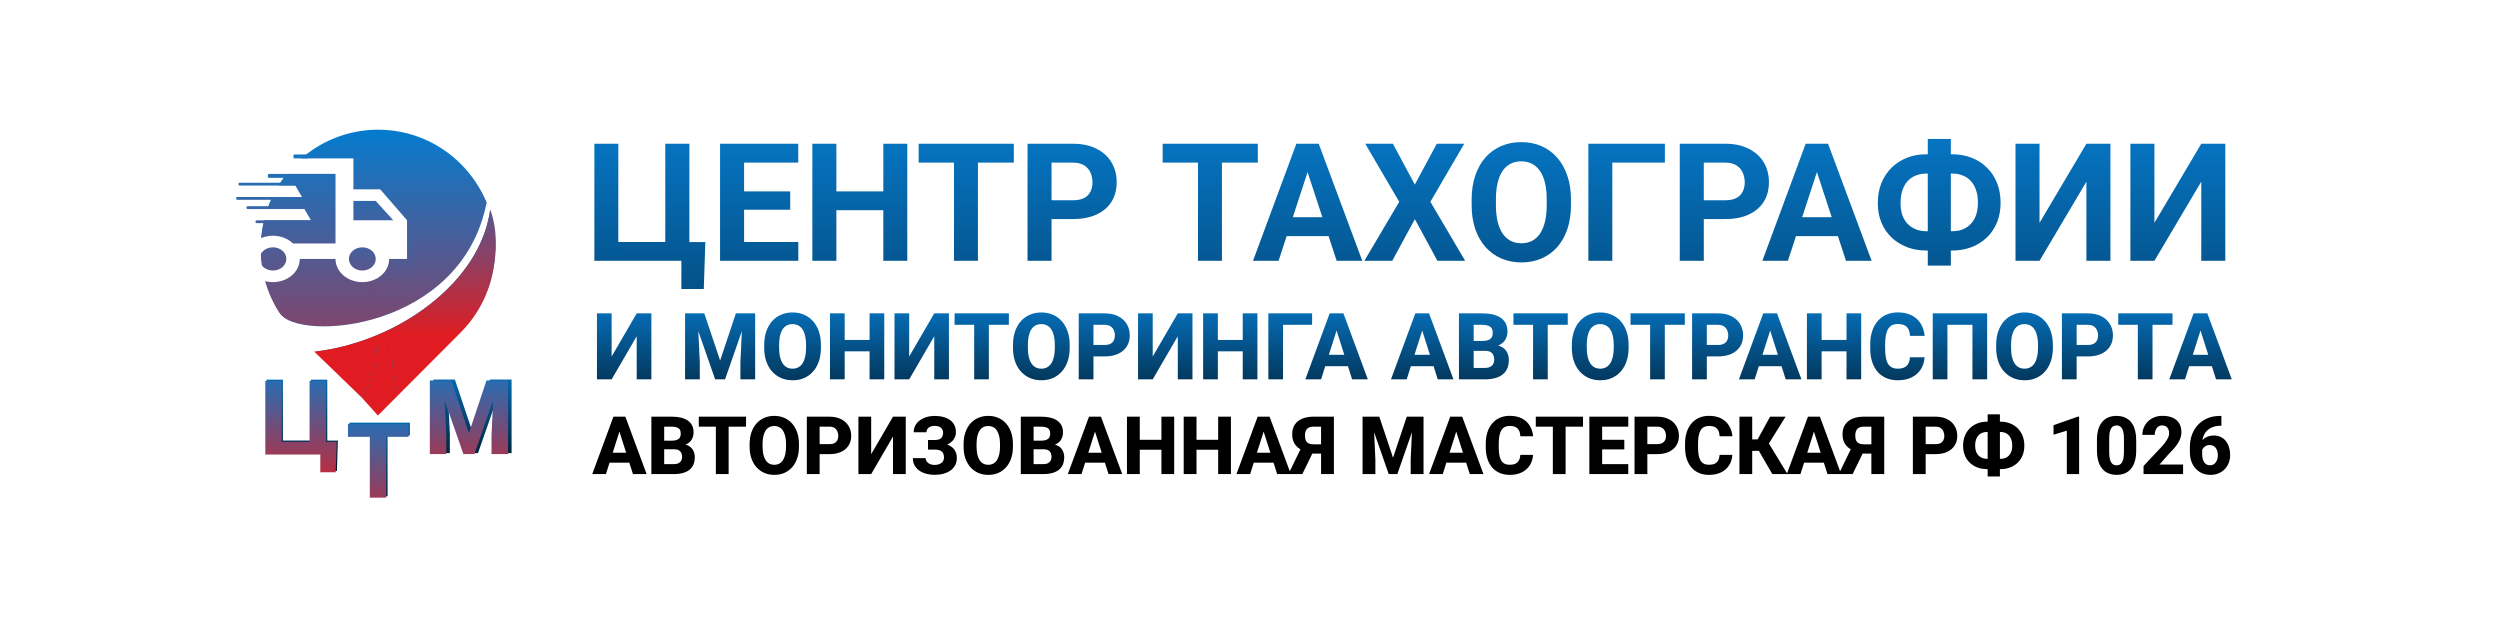 <svg width="542" height="136" viewBox="0 0 542 136" fill="none" xmlns="http://www.w3.org/2000/svg">
<rect x="0" y="0" width="542" height="136" fill="#333333" stroke="none"/>
<g clip-path="url(#clip0_456_339)">
<path d="M542 0H0V136H542V0Z" fill="white"/>
<path d="M152.913 52.48L152.583 62.661H147.721V56.542H145.654V52.48H152.913ZM128.859 56.542V31.162H134.052V52.463H144.23V31.162H149.457V56.542H128.859ZM173.077 52.463V56.542H159.617V52.463H173.077ZM161.319 31.162V56.542H156.109V31.162H161.319ZM171.323 41.498V45.473H159.617V41.498H171.323ZM173.06 31.162V35.258H159.617V31.162H173.06ZM192.98 41.498V45.577H179.781V41.498H192.98ZM181.327 31.162V56.542H176.116V31.162H181.327ZM196.697 31.162V56.542H191.504V31.162H196.697ZM212.015 31.162V56.542H206.822V31.162H212.015ZM219.796 31.162V35.258H199.163V31.162H219.796ZM232.613 47.495H226.17V43.416H232.613C233.609 43.416 234.419 43.254 235.045 42.928C235.67 42.591 236.127 42.126 236.417 41.533C236.706 40.941 236.851 40.272 236.851 39.529C236.851 38.773 236.706 38.07 236.417 37.419C236.127 36.769 235.67 36.246 235.045 35.851C234.419 35.456 233.609 35.258 232.613 35.258H227.976V56.542H222.766V31.162H232.613C234.593 31.162 236.289 31.522 237.702 32.242C239.126 32.951 240.214 33.933 240.967 35.188C241.719 36.443 242.096 37.878 242.096 39.494C242.096 41.133 241.719 42.55 240.967 43.747C240.214 44.944 239.126 45.868 237.702 46.519C236.289 47.17 234.593 47.495 232.613 47.495ZM264.917 31.162V56.542H259.724V31.162H264.917ZM272.697 31.162V35.258H252.065V31.162H272.697ZM284.073 35.502L277.196 56.542H271.655L281.051 31.162H284.577L284.073 35.502ZM289.787 56.542L282.892 35.502L282.337 31.162H285.897L295.345 56.542H289.787ZM289.475 47.094V51.19H276.119V47.094H289.475ZM301.979 31.162L306.738 40.017L311.496 31.162H317.454L310.107 43.747L317.645 56.542H311.636L306.738 47.512L301.84 56.542H295.796L303.351 43.747L295.987 31.162H301.979ZM340.586 43.259V44.462C340.586 46.391 340.325 48.123 339.807 49.657C339.285 51.19 338.549 52.498 337.6 53.579C336.651 54.648 335.516 55.467 334.196 56.036C332.887 56.606 331.435 56.891 329.837 56.891C328.25 56.891 326.797 56.606 325.477 56.036C324.169 55.467 323.034 54.648 322.074 53.579C321.113 52.498 320.366 51.19 319.833 49.657C319.312 48.123 319.052 46.391 319.052 44.462V43.259C319.052 41.319 319.312 39.587 319.833 38.064C320.354 36.531 321.089 35.223 322.039 34.142C323 33.062 324.135 32.236 325.443 31.667C326.763 31.098 328.216 30.813 329.802 30.813C331.4 30.813 332.853 31.098 334.161 31.667C335.481 32.236 336.616 33.062 337.565 34.142C338.526 35.223 339.269 36.531 339.787 38.064C340.322 39.587 340.586 41.319 340.586 43.259ZM335.325 44.462V43.224C335.325 41.876 335.203 40.691 334.96 39.668C334.717 38.645 334.358 37.786 333.883 37.088C333.408 36.391 332.83 35.868 332.147 35.52C331.463 35.159 330.682 34.979 329.802 34.979C328.922 34.979 328.141 35.159 327.457 35.52C326.786 35.868 326.213 36.391 325.738 37.088C325.275 37.786 324.922 38.645 324.679 39.668C324.435 40.691 324.314 41.876 324.314 43.224V44.462C324.314 45.798 324.435 46.984 324.679 48.018C324.922 49.041 325.281 49.906 325.755 50.615C326.23 51.312 326.809 51.841 327.492 52.202C328.175 52.562 328.957 52.742 329.837 52.742C330.717 52.742 331.498 52.562 332.181 52.202C332.864 51.841 333.438 51.312 333.901 50.615C334.364 49.906 334.717 49.041 334.96 48.018C335.203 46.984 335.325 45.798 335.325 44.462ZM360.942 31.162V35.258H349.55V56.542H344.357V31.162H360.942ZM374.021 47.495H367.578V43.416H374.021C375.017 43.416 375.826 43.254 376.45 42.928C377.076 42.591 377.534 42.126 377.822 41.533C378.113 40.941 378.259 40.272 378.259 39.529C378.259 38.773 378.113 38.07 377.822 37.419C377.534 36.769 377.076 36.246 376.45 35.851C375.826 35.456 375.017 35.258 374.021 35.258H369.383V56.542H364.173V31.162H374.021C375.999 31.162 377.696 31.522 379.109 32.242C380.532 32.951 381.622 33.933 382.374 35.188C383.126 36.443 383.502 37.878 383.502 39.494C383.502 41.133 383.126 42.55 382.374 43.747C381.622 44.944 380.532 45.868 379.109 46.519C377.696 47.17 375.999 47.495 374.021 47.495ZM394.495 35.502L387.618 56.542H382.08L391.473 31.162H395L394.495 35.502ZM400.21 56.542L393.316 35.502L392.761 31.162H396.321L405.769 56.542H400.21ZM399.898 47.094V51.19H386.541V47.094H399.898ZM417.628 33.445H423.258C424.762 33.445 426.151 33.695 427.425 34.194C428.699 34.683 429.803 35.392 430.741 36.321C431.693 37.239 432.428 38.349 432.946 39.651C433.468 40.941 433.729 42.382 433.729 43.974C433.729 45.531 433.468 46.949 432.946 48.227C432.428 49.494 431.693 50.581 430.741 51.487C429.803 52.393 428.699 53.091 427.425 53.579C426.151 54.067 424.762 54.311 423.258 54.311H417.628C416.114 54.311 414.718 54.067 413.445 53.579C412.171 53.091 411.06 52.399 410.108 51.504C409.159 50.598 408.418 49.511 407.886 48.245C407.364 46.978 407.107 45.566 407.107 44.009C407.107 42.417 407.364 40.975 407.886 39.685C408.418 38.384 409.159 37.268 410.108 36.339C411.06 35.409 412.171 34.694 413.445 34.194C414.718 33.695 416.114 33.445 417.628 33.445ZM417.628 37.629C416.517 37.629 415.541 37.873 414.695 38.361C413.848 38.849 413.194 39.57 412.733 40.522C412.269 41.464 412.039 42.626 412.039 44.009C412.039 45.008 412.171 45.891 412.435 46.658C412.716 47.414 413.102 48.047 413.6 48.559C414.098 49.069 414.688 49.459 415.372 49.726C416.056 49.994 416.808 50.127 417.628 50.127H423.292C424.393 50.127 425.352 49.889 426.175 49.413C427.008 48.936 427.655 48.239 428.119 47.321C428.583 46.403 428.814 45.287 428.814 43.974C428.814 42.94 428.682 42.027 428.414 41.237C428.15 40.447 427.774 39.784 427.286 39.25C426.798 38.715 426.215 38.314 425.531 38.047C424.86 37.768 424.115 37.629 423.292 37.629H417.628ZM422.943 30.116V57.588H417.943V30.116H422.943ZM442.171 48.314L452.33 31.162H457.54V56.542H452.33V39.389L442.171 56.542H436.961V31.162H442.171V48.314ZM467.076 48.314L477.235 31.162H482.445V56.542H477.235V39.389L467.076 56.542H461.866V31.162H467.076V48.314Z" fill="url(#paint0_linear_456_339)"/>
<path d="M132.601 77.293L138.036 67.936H141.218V82.246H138.036V72.899L132.601 82.246H129.419V67.936H132.601V77.293ZM150.051 67.936H152.694L156.122 78.167L159.539 67.936H162.183L157.189 82.246H155.044L150.051 67.936ZM148.523 67.936H151.216L151.715 78.541V82.246H148.523V67.936ZM161.018 67.936H163.72V82.246H160.518V78.541L161.018 67.936ZM177.977 74.776V75.415C177.977 76.503 177.827 77.479 177.527 78.344C177.233 79.209 176.812 79.946 176.264 80.555C175.722 81.165 175.076 81.633 174.325 81.961C173.581 82.282 172.755 82.442 171.847 82.442C170.94 82.442 170.111 82.282 169.36 81.961C168.61 81.633 167.957 81.165 167.402 80.555C166.854 79.946 166.429 79.209 166.129 78.344C165.829 77.479 165.678 76.503 165.678 75.415V74.776C165.678 73.689 165.829 72.713 166.129 71.848C166.429 70.976 166.85 70.236 167.392 69.626C167.941 69.017 168.59 68.552 169.341 68.231C170.091 67.903 170.921 67.74 171.828 67.74C172.735 67.74 173.565 67.903 174.315 68.231C175.066 68.552 175.712 69.017 176.254 69.626C176.802 70.236 177.227 70.976 177.527 71.848C177.827 72.713 177.977 73.689 177.977 74.776ZM174.756 75.415V74.757C174.756 74.029 174.691 73.388 174.56 72.831C174.429 72.267 174.24 71.795 173.992 71.415C173.744 71.035 173.437 70.75 173.072 70.56C172.706 70.364 172.291 70.265 171.828 70.265C171.345 70.265 170.924 70.364 170.565 70.56C170.206 70.75 169.902 71.035 169.654 71.415C169.412 71.795 169.226 72.267 169.096 72.831C168.972 73.388 168.91 74.029 168.91 74.757V75.415C168.91 76.136 168.972 76.778 169.096 77.342C169.226 77.899 169.416 78.37 169.664 78.757C169.912 79.144 170.216 79.435 170.575 79.632C170.94 79.828 171.364 79.927 171.847 79.927C172.311 79.927 172.722 79.828 173.081 79.632C173.447 79.435 173.754 79.144 174.002 78.757C174.25 78.37 174.436 77.899 174.56 77.342C174.691 76.778 174.756 76.136 174.756 75.415ZM189.502 73.696V76.172H182.119V73.696H189.502ZM183.128 67.936V82.246H179.936V67.936H183.128ZM191.706 67.936V82.246H188.523V67.936H191.706ZM197.111 77.293L202.545 67.936H205.728V82.246H202.545V72.899L197.111 82.246H193.928V67.936H197.111V77.293ZM214.384 67.936V82.246H211.202V67.936H214.384ZM218.722 67.936V70.423H206.952V67.936H218.722ZM231.911 74.776V75.415C231.911 76.503 231.761 77.479 231.461 78.344C231.167 79.209 230.746 79.946 230.198 80.555C229.656 81.165 229.01 81.633 228.259 81.961C227.515 82.282 226.689 82.442 225.782 82.442C224.874 82.442 224.045 82.282 223.295 81.961C222.544 81.633 221.891 81.165 221.336 80.555C220.788 79.946 220.363 79.209 220.063 78.344C219.763 77.479 219.613 76.503 219.613 75.415V74.776C219.613 73.689 219.763 72.713 220.063 71.848C220.363 70.976 220.785 70.236 221.327 69.626C221.875 69.017 222.524 68.552 223.275 68.231C224.026 67.903 224.855 67.74 225.762 67.74C226.67 67.74 227.499 67.903 228.249 68.231C229 68.552 229.646 69.017 230.188 69.626C230.737 70.236 231.161 70.976 231.461 71.848C231.761 72.713 231.911 73.689 231.911 74.776ZM228.69 75.415V74.757C228.69 74.029 228.625 73.388 228.494 72.831C228.364 72.267 228.174 71.795 227.926 71.415C227.678 71.035 227.371 70.75 227.006 70.56C226.64 70.364 226.226 70.265 225.762 70.265C225.279 70.265 224.858 70.364 224.499 70.56C224.14 70.75 223.836 71.035 223.588 71.415C223.347 71.795 223.161 72.267 223.03 72.831C222.906 73.388 222.844 74.029 222.844 74.757V75.415C222.844 76.136 222.906 76.778 223.03 77.342C223.161 77.899 223.35 78.37 223.598 78.757C223.846 79.144 224.15 79.435 224.509 79.632C224.874 79.828 225.299 79.927 225.782 79.927C226.245 79.927 226.656 79.828 227.016 79.632C227.381 79.435 227.688 79.144 227.936 78.757C228.184 78.37 228.37 77.899 228.494 77.342C228.625 76.778 228.69 76.136 228.69 75.415ZM239.491 77.273H235.907V74.786H239.491C240.019 74.786 240.444 74.698 240.764 74.521C241.09 74.344 241.328 74.102 241.478 73.794C241.635 73.479 241.713 73.126 241.713 72.732C241.713 72.326 241.635 71.949 241.478 71.602C241.328 71.248 241.09 70.963 240.764 70.747C240.444 70.531 240.019 70.423 239.491 70.423H237.062V82.246H233.87V67.936H239.491C240.627 67.936 241.599 68.143 242.409 68.555C243.225 68.968 243.848 69.535 244.279 70.255C244.716 70.97 244.935 71.789 244.935 72.713C244.935 73.636 244.716 74.439 244.279 75.121C243.848 75.802 243.225 76.333 242.409 76.713C241.599 77.086 240.627 77.273 239.491 77.273ZM249.909 77.293L255.344 67.936H258.526V82.246H255.344V72.899L249.909 82.246H246.727V67.936H249.909V77.293ZM270.404 73.696V76.172H263.021V73.696H270.404ZM264.029 67.936V82.246H260.837V67.936H264.029ZM272.607 67.936V82.246H269.425V67.936H272.607ZM284.465 67.936V70.423H278.159V82.246H274.977V67.936H284.465ZM290.086 70.659L286.404 82.246H282.996L288.274 67.936H290.429L290.086 70.659ZM293.141 82.246L289.449 70.659L289.067 67.936H291.251L296.548 82.246H293.141ZM292.984 76.919V79.396H285.552V76.919H292.984ZM308.652 70.659L304.97 82.246H301.562L306.84 67.936H308.994L308.652 70.659ZM311.706 82.246L308.015 70.659L307.633 67.936H309.817L315.114 82.246H311.706ZM311.55 76.919V79.396H304.118V76.919H311.55ZM321.998 76.064H318.336L318.316 73.921H321.342C321.877 73.921 322.311 73.856 322.644 73.725C322.984 73.594 323.232 73.404 323.388 73.155C323.545 72.899 323.623 72.585 323.623 72.212C323.623 71.785 323.545 71.442 323.388 71.18C323.232 70.918 322.984 70.728 322.644 70.609C322.311 70.485 321.88 70.423 321.352 70.423H319.491V82.246H316.299V67.936H321.352C322.207 67.936 322.971 68.015 323.643 68.172C324.315 68.329 324.886 68.572 325.357 68.899C325.833 69.227 326.195 69.636 326.443 70.128C326.692 70.619 326.816 71.199 326.816 71.868C326.816 72.451 326.685 72.995 326.424 73.499C326.169 74.003 325.758 74.413 325.19 74.728C324.622 75.042 323.862 75.212 322.909 75.239L321.998 76.064ZM321.871 82.246H317.523L318.679 79.769H321.871C322.36 79.769 322.758 79.691 323.065 79.534C323.372 79.376 323.597 79.163 323.741 78.895C323.884 78.626 323.956 78.324 323.956 77.99C323.956 77.597 323.888 77.257 323.751 76.968C323.62 76.68 323.411 76.457 323.124 76.3C322.843 76.143 322.468 76.064 321.998 76.064H319.139L319.158 73.921H322.654L323.398 74.767C324.306 74.747 325.03 74.894 325.572 75.209C326.12 75.517 326.515 75.923 326.757 76.428C326.998 76.932 327.119 77.466 327.119 78.03C327.119 78.96 326.92 79.74 326.522 80.369C326.124 80.991 325.533 81.46 324.749 81.774C323.973 82.089 323.013 82.246 321.871 82.246ZM335.55 67.936V82.246H332.367V67.936H335.55ZM339.888 67.936V70.423H328.118V67.936H339.888ZM353.079 74.776V75.415C353.079 76.503 352.927 77.479 352.628 78.344C352.334 79.209 351.914 79.946 351.365 80.555C350.823 81.165 350.176 81.633 349.424 81.961C348.682 82.282 347.855 82.442 346.948 82.442C346.04 82.442 345.21 82.282 344.461 81.961C343.709 81.633 343.059 81.165 342.503 80.555C341.954 79.946 341.531 79.209 341.229 78.344C340.928 77.479 340.779 76.503 340.779 75.415V74.776C340.779 73.689 340.928 72.713 341.229 71.848C341.531 70.976 341.951 70.236 342.493 69.626C343.042 69.017 343.689 68.552 344.441 68.231C345.193 67.903 346.019 67.74 346.927 67.74C347.835 67.74 348.665 67.903 349.417 68.231C350.166 68.552 350.813 69.017 351.355 69.626C351.903 70.236 352.327 70.976 352.628 71.848C352.927 72.713 353.079 73.689 353.079 74.776ZM349.857 75.415V74.757C349.857 74.029 349.79 73.388 349.661 72.831C349.529 72.267 349.339 71.795 349.092 71.415C348.845 71.035 348.536 70.75 348.17 70.56C347.808 70.364 347.391 70.265 346.927 70.265C346.446 70.265 346.023 70.364 345.664 70.56C345.305 70.75 345.003 71.035 344.756 71.415C344.512 71.795 344.326 72.267 344.197 72.831C344.072 73.388 344.011 74.029 344.011 74.757V75.415C344.011 76.136 344.072 76.778 344.197 77.342C344.326 77.899 344.515 78.37 344.763 78.757C345.013 79.144 345.315 79.435 345.674 79.632C346.04 79.828 346.463 79.927 346.948 79.927C347.412 79.927 347.822 79.828 348.181 79.632C348.546 79.435 348.855 79.144 349.102 78.757C349.349 78.37 349.536 77.899 349.661 77.342C349.79 76.778 349.857 76.136 349.857 75.415ZM360.931 67.936V82.246H357.747V67.936H360.931ZM365.267 67.936V70.423H353.499V67.936H365.267ZM372.466 77.273H368.882V74.786H372.466C372.994 74.786 373.418 74.698 373.739 74.521C374.065 74.344 374.305 74.102 374.454 73.794C374.61 73.479 374.688 73.126 374.688 72.732C374.688 72.326 374.61 71.949 374.454 71.602C374.305 71.248 374.065 70.963 373.739 70.747C373.418 70.531 372.994 70.423 372.466 70.423H370.037V82.246H366.846V67.936H372.466C373.6 67.936 374.576 68.143 375.382 68.555C376.199 68.968 376.822 69.535 377.256 70.255C377.693 70.97 377.909 71.789 377.909 72.713C377.909 73.636 377.693 74.439 377.256 75.121C376.822 75.802 376.199 76.333 375.382 76.713C374.576 77.086 373.6 77.273 372.466 77.273ZM384.088 70.659L380.406 82.246H376.998L382.276 67.936H384.43L384.088 70.659ZM387.144 82.246L383.451 70.659L383.072 67.936H385.253L390.551 82.246H387.144ZM386.988 76.919V79.396H379.556V76.919H386.988ZM401.303 73.696V76.172H393.919V73.696H401.303ZM394.928 67.936V82.246H391.737V67.936H394.928ZM403.505 67.936V82.246H400.324V67.936H403.505ZM414.071 77.45H417.245C417.191 78.433 416.923 79.301 416.442 80.054C415.965 80.801 415.304 81.388 414.454 81.814C413.607 82.233 412.597 82.442 411.429 82.442C410.494 82.442 409.66 82.282 408.922 81.961C408.183 81.64 407.557 81.181 407.042 80.585C406.534 79.982 406.141 79.258 405.866 78.413C405.599 77.561 405.463 76.601 405.463 75.533V74.659C405.463 73.591 405.606 72.631 405.887 71.779C406.168 70.927 406.568 70.2 407.089 69.597C407.611 68.995 408.238 68.532 408.969 68.212C409.701 67.891 410.517 67.73 411.418 67.73C412.631 67.73 413.658 67.949 414.494 68.388C415.328 68.827 415.975 69.43 416.432 70.197C416.896 70.963 417.174 71.838 417.265 72.821H414.081C414.057 72.264 413.952 71.795 413.769 71.415C413.586 71.029 413.305 70.737 412.926 70.541C412.547 70.344 412.045 70.246 411.418 70.246C410.961 70.246 410.561 70.331 410.213 70.501C409.874 70.672 409.589 70.937 409.362 71.297C409.139 71.658 408.973 72.116 408.864 72.673C408.753 73.224 408.695 73.879 408.695 74.639V75.533C408.695 76.287 408.746 76.939 408.844 77.489C408.942 78.04 409.098 78.495 409.311 78.855C409.535 79.216 409.82 79.484 410.165 79.661C410.511 79.838 410.931 79.927 411.429 79.927C411.998 79.927 412.469 79.838 412.848 79.661C413.227 79.478 413.519 79.203 413.719 78.836C413.922 78.469 414.04 78.007 414.071 77.45ZM430.815 67.936V82.246H427.624V70.423H422.201V82.246H419.017V67.936H430.815ZM445.063 74.776V75.415C445.063 76.503 444.914 77.479 444.613 78.344C444.318 79.209 443.898 79.946 443.349 80.555C442.807 81.165 442.163 81.633 441.411 81.961C440.666 82.282 439.84 82.442 438.935 82.442C438.027 82.442 437.197 82.282 436.445 81.961C435.697 81.633 435.043 81.165 434.487 80.555C433.939 79.946 433.515 79.209 433.214 78.344C432.916 77.479 432.767 76.503 432.767 75.415V74.776C432.767 73.689 432.916 72.713 433.214 71.848C433.515 70.976 433.935 70.236 434.477 69.626C435.026 69.017 435.676 68.552 436.428 68.231C437.177 67.903 438.007 67.74 438.915 67.74C439.823 67.74 440.649 67.903 441.401 68.231C442.153 68.552 442.797 69.017 443.339 69.626C443.888 70.236 444.314 70.976 444.613 71.848C444.914 72.713 445.063 73.689 445.063 74.776ZM441.842 75.415V74.757C441.842 74.029 441.777 73.388 441.645 72.831C441.516 72.267 441.327 71.795 441.079 71.415C440.829 71.035 440.524 70.75 440.158 70.56C439.792 70.364 439.379 70.265 438.915 70.265C438.43 70.265 438.01 70.364 437.651 70.56C437.292 70.75 436.987 71.035 436.74 71.415C436.5 71.795 436.313 72.267 436.181 72.831C436.059 73.388 435.995 74.029 435.995 74.757V75.415C435.995 76.136 436.059 76.778 436.181 77.342C436.313 77.899 436.503 78.37 436.75 78.757C436.997 79.144 437.302 79.435 437.661 79.632C438.027 79.828 438.451 79.927 438.935 79.927C439.396 79.927 439.809 79.828 440.168 79.632C440.534 79.435 440.839 79.144 441.09 78.757C441.337 78.37 441.523 77.899 441.645 77.342C441.777 76.778 441.842 76.136 441.842 75.415ZM452.641 77.273H449.06V74.786H452.641C453.173 74.786 453.596 74.698 453.915 74.521C454.243 74.344 454.48 74.102 454.629 73.794C454.789 73.479 454.867 73.126 454.867 72.732C454.867 72.326 454.789 71.949 454.629 71.602C454.48 71.248 454.243 70.963 453.915 70.747C453.596 70.531 453.173 70.423 452.641 70.423H450.216V82.246H447.021V67.936H452.641C453.779 67.936 454.751 68.143 455.561 68.555C456.377 68.968 457.001 69.535 457.431 70.255C457.868 70.97 458.088 71.789 458.088 72.713C458.088 73.636 457.868 74.439 457.431 75.121C457.001 75.802 456.377 76.333 455.561 76.713C454.751 77.086 453.779 77.273 452.641 77.273ZM466.665 67.936V82.246H463.481V67.936H466.665ZM471.001 67.936V70.423H459.233V67.936H471.001ZM477.387 70.659L473.704 82.246H470.297L475.574 67.936H477.729L477.387 70.659ZM480.442 82.246L476.75 70.659L476.367 67.936H478.552L483.85 82.246H480.442ZM480.286 76.919V79.396H472.854V76.919H480.286Z" fill="url(#paint1_linear_456_339)"/>
<path d="M134.567 92.702L131.364 102.782H128.399L132.991 90.334H134.865L134.567 92.702ZM137.224 102.782L134.013 92.702L133.681 90.334H135.58L140.189 102.782H137.224ZM137.088 98.148V100.303H130.623V98.148H137.088ZM146.177 97.404H142.991L142.974 95.54H145.606C146.072 95.54 146.45 95.483 146.739 95.369C147.035 95.255 147.251 95.09 147.387 94.874C147.523 94.651 147.591 94.377 147.591 94.052C147.591 93.682 147.523 93.383 147.387 93.155C147.251 92.927 147.035 92.761 146.739 92.659C146.45 92.551 146.075 92.497 145.615 92.497H143.996V102.782H141.219V90.334H145.615C146.359 90.334 147.023 90.402 147.608 90.539C148.193 90.676 148.69 90.886 149.099 91.171C149.513 91.456 149.829 91.813 150.045 92.24C150.26 92.668 150.368 93.172 150.368 93.753C150.368 94.261 150.255 94.734 150.027 95.173C149.806 95.611 149.448 95.968 148.954 96.241C148.46 96.515 147.798 96.663 146.969 96.686L146.177 97.404ZM146.066 102.782H142.284L143.29 100.627H146.066C146.492 100.627 146.839 100.559 147.106 100.422C147.372 100.285 147.569 100.1 147.693 99.867C147.818 99.633 147.881 99.371 147.881 99.08C147.881 98.738 147.821 98.442 147.702 98.191C147.588 97.94 147.407 97.746 147.157 97.609C146.912 97.472 146.586 97.404 146.177 97.404H143.69L143.707 95.54H146.748L147.395 96.276C148.184 96.258 148.815 96.387 149.286 96.66C149.763 96.928 150.107 97.281 150.317 97.72C150.527 98.159 150.632 98.624 150.632 99.114C150.632 99.924 150.459 100.602 150.113 101.149C149.766 101.691 149.252 102.098 148.571 102.372C147.895 102.645 147.06 102.782 146.066 102.782ZM157.967 90.334V102.782H155.198V90.334H157.967ZM161.74 90.334V92.497H151.501V90.334H161.74ZM173.214 96.284V96.84C173.214 97.786 173.084 98.635 172.822 99.388C172.567 100.14 172.201 100.781 171.724 101.311C171.252 101.842 170.69 102.249 170.037 102.534C169.39 102.813 168.671 102.953 167.882 102.953C167.092 102.953 166.371 102.813 165.718 102.534C165.065 102.249 164.497 101.842 164.015 101.311C163.538 100.781 163.168 100.14 162.907 99.388C162.646 98.635 162.515 97.786 162.515 96.84V96.284C162.515 95.338 162.646 94.489 162.907 93.736C163.168 92.978 163.535 92.334 164.006 91.804C164.483 91.274 165.048 90.869 165.701 90.59C166.354 90.305 167.076 90.162 167.865 90.162C168.654 90.162 169.376 90.305 170.028 90.59C170.682 90.869 171.244 91.274 171.715 91.804C172.192 92.334 172.561 92.978 172.822 93.736C173.084 94.489 173.214 95.338 173.214 96.284ZM170.412 96.84V96.267C170.412 95.635 170.355 95.076 170.241 94.591C170.128 94.101 169.963 93.691 169.748 93.36C169.532 93.029 169.265 92.782 168.947 92.616C168.629 92.445 168.268 92.36 167.865 92.36C167.445 92.36 167.078 92.445 166.766 92.616C166.454 92.782 166.19 93.029 165.974 93.36C165.764 93.691 165.602 94.101 165.488 94.591C165.38 95.076 165.327 95.635 165.327 96.267V96.84C165.327 97.467 165.38 98.025 165.488 98.516C165.602 99 165.767 99.41 165.982 99.747C166.198 100.083 166.462 100.337 166.774 100.508C167.092 100.679 167.462 100.764 167.882 100.764C168.285 100.764 168.643 100.679 168.955 100.508C169.273 100.337 169.54 100.083 169.756 99.747C169.972 99.41 170.134 99 170.241 98.516C170.355 98.025 170.412 97.467 170.412 96.84ZM179.808 98.456H176.69V96.293H179.808C180.267 96.293 180.637 96.216 180.915 96.062C181.199 95.908 181.406 95.697 181.537 95.429C181.673 95.155 181.741 94.848 181.741 94.506C181.741 94.152 181.673 93.825 181.537 93.522C181.406 93.215 181.199 92.967 180.915 92.779C180.637 92.591 180.267 92.497 179.808 92.497H177.695V102.782H174.918V90.334H179.808C180.796 90.334 181.642 90.513 182.346 90.872C183.056 91.231 183.598 91.724 183.973 92.351C184.353 92.973 184.544 93.685 184.544 94.489C184.544 95.293 184.353 95.99 183.973 96.583C183.598 97.176 183.056 97.638 182.346 97.969C181.642 98.293 180.796 98.456 179.808 98.456ZM188.871 98.473L193.599 90.334H196.367V102.782H193.599V94.651L188.871 102.782H186.103V90.334H188.871V98.473ZM203.216 96.823H201.189V95.386H202.739C203.154 95.386 203.486 95.321 203.736 95.19C203.991 95.058 204.176 94.871 204.29 94.625C204.409 94.38 204.468 94.095 204.468 93.771C204.468 93.508 204.4 93.269 204.264 93.052C204.133 92.83 203.932 92.653 203.659 92.522C203.386 92.391 203.037 92.326 202.611 92.326C202.282 92.326 201.984 92.38 201.717 92.488C201.45 92.596 201.24 92.756 201.087 92.967C200.933 93.172 200.857 93.423 200.857 93.719H198.088C198.088 93.161 198.207 92.665 198.446 92.231C198.69 91.793 199.019 91.422 199.434 91.12C199.854 90.812 200.337 90.579 200.882 90.419C201.427 90.254 202.004 90.171 202.611 90.171C203.31 90.171 203.943 90.248 204.511 90.402C205.079 90.55 205.567 90.772 205.976 91.069C206.385 91.365 206.697 91.736 206.913 92.18C207.135 92.619 207.245 93.129 207.245 93.711C207.245 94.138 207.149 94.54 206.956 94.916C206.768 95.293 206.496 95.623 206.138 95.908C205.786 96.193 205.36 96.418 204.86 96.583C204.366 96.743 203.818 96.823 203.216 96.823ZM201.189 96.062H203.216C203.886 96.062 204.483 96.133 205.005 96.276C205.527 96.418 205.967 96.626 206.325 96.9C206.689 97.173 206.964 97.512 207.152 97.917C207.345 98.316 207.441 98.775 207.441 99.294C207.441 99.875 207.322 100.394 207.084 100.85C206.845 101.3 206.507 101.682 206.07 101.996C205.638 102.309 205.127 102.545 204.537 102.705C203.952 102.865 203.31 102.944 202.611 102.944C202.043 102.944 201.478 102.876 200.916 102.739C200.36 102.597 199.854 102.38 199.4 102.089C198.951 101.799 198.591 101.425 198.318 100.969C198.045 100.513 197.909 99.966 197.909 99.328H200.686C200.686 99.607 200.769 99.858 200.933 100.08C201.098 100.303 201.325 100.479 201.615 100.61C201.904 100.736 202.236 100.798 202.611 100.798C203.043 100.798 203.412 100.73 203.719 100.593C204.025 100.456 204.258 100.271 204.417 100.037C204.576 99.798 204.656 99.533 204.656 99.242C204.656 98.923 204.616 98.652 204.537 98.43C204.457 98.202 204.335 98.02 204.17 97.883C204.011 97.74 203.81 97.638 203.565 97.575C203.327 97.507 203.051 97.472 202.739 97.472H201.189V96.062ZM219.605 96.284V96.84C219.605 97.786 219.475 98.635 219.214 99.388C218.958 100.14 218.592 100.781 218.115 101.311C217.643 101.842 217.081 102.249 216.428 102.534C215.781 102.813 215.062 102.953 214.273 102.953C213.484 102.953 212.762 102.813 212.109 102.534C211.456 102.249 210.888 101.842 210.406 101.311C209.929 100.781 209.56 100.14 209.298 99.388C209.037 98.635 208.906 97.786 208.906 96.84V96.284C208.906 95.338 209.037 94.489 209.298 93.736C209.56 92.978 209.926 92.334 210.397 91.804C210.874 91.274 211.439 90.869 212.092 90.59C212.745 90.305 213.467 90.162 214.256 90.162C215.045 90.162 215.766 90.305 216.42 90.59C217.073 90.869 217.635 91.274 218.106 91.804C218.583 92.334 218.952 92.978 219.214 93.736C219.475 94.489 219.605 95.338 219.605 96.284ZM216.803 96.84V96.267C216.803 95.635 216.746 95.076 216.633 94.591C216.519 94.101 216.354 93.691 216.138 93.36C215.923 93.029 215.656 92.782 215.338 92.616C215.02 92.445 214.659 92.36 214.256 92.36C213.836 92.36 213.469 92.445 213.157 92.616C212.845 92.782 212.58 93.029 212.365 93.36C212.155 93.691 211.993 94.101 211.879 94.591C211.772 95.076 211.717 95.635 211.717 96.267V96.84C211.717 97.467 211.772 98.025 211.879 98.516C211.993 99 212.158 99.41 212.374 99.747C212.589 100.083 212.853 100.337 213.166 100.508C213.484 100.679 213.853 100.764 214.273 100.764C214.676 100.764 215.034 100.679 215.346 100.508C215.664 100.337 215.931 100.083 216.147 99.747C216.363 99.41 216.525 99 216.633 98.516C216.746 98.025 216.803 97.467 216.803 96.84ZM226.267 97.404H223.081L223.064 95.54H225.696C226.162 95.54 226.539 95.483 226.829 95.369C227.124 95.255 227.34 95.09 227.476 94.874C227.613 94.651 227.681 94.377 227.681 94.052C227.681 93.682 227.613 93.383 227.476 93.155C227.34 92.927 227.124 92.761 226.829 92.659C226.539 92.551 226.165 92.497 225.705 92.497H224.086V102.782H221.309V90.334H225.705C226.449 90.334 227.113 90.402 227.698 90.539C228.283 90.676 228.78 90.886 229.189 91.171C229.603 91.456 229.918 91.813 230.134 92.24C230.35 92.668 230.458 93.172 230.458 93.753C230.458 94.261 230.344 94.734 230.117 95.173C229.896 95.611 229.538 95.968 229.044 96.241C228.55 96.515 227.888 96.663 227.059 96.686L226.267 97.404ZM226.156 102.782H222.374L223.379 100.627H226.156C226.582 100.627 226.929 100.559 227.195 100.422C227.462 100.285 227.658 100.1 227.783 99.867C227.908 99.633 227.971 99.371 227.971 99.08C227.971 98.738 227.911 98.442 227.792 98.191C227.678 97.94 227.496 97.746 227.246 97.609C227.002 97.472 226.676 97.404 226.267 97.404H223.78L223.797 95.54H226.837L227.485 96.276C228.274 96.258 228.905 96.387 229.376 96.66C229.853 96.928 230.197 97.281 230.407 97.72C230.617 98.159 230.722 98.624 230.722 99.114C230.722 99.924 230.549 100.602 230.202 101.149C229.856 101.691 229.342 102.098 228.661 102.372C227.985 102.645 227.15 102.782 226.156 102.782ZM237.673 92.702L234.47 102.782H231.506L236.097 90.334H237.971L237.673 92.702ZM240.331 102.782L237.119 92.702L236.787 90.334H238.687L243.295 102.782H240.331ZM240.194 98.148V100.303H233.729V98.148H240.194ZM252.648 95.344V97.498H246.225V95.344H252.648ZM247.103 90.334V102.782H244.326V90.334H247.103ZM254.565 90.334V102.782H251.797V90.334H254.565ZM264.949 95.344V97.498H258.526V95.344H264.949ZM259.403 90.334V102.782H256.626V90.334H259.403ZM266.866 90.334V102.782H264.097V90.334H266.866ZM274.234 92.702L271.031 102.782H268.066L272.658 90.334H274.532L274.234 92.702ZM276.892 102.782L273.68 92.702L273.348 90.334H275.248L279.856 102.782H276.892ZM276.755 98.148V100.303H270.29V98.148H276.755ZM287.412 98.336H284.073L283.204 97.977C282.21 97.664 281.452 97.196 280.929 96.575C280.407 95.948 280.146 95.153 280.146 94.189C280.146 93.34 280.333 92.631 280.708 92.06C281.088 91.491 281.625 91.06 282.318 90.769C283.011 90.479 283.831 90.334 284.78 90.334H289.192V102.782H286.407V92.497H284.78C284.132 92.497 283.658 92.662 283.357 92.992C283.062 93.323 282.914 93.796 282.914 94.412C282.914 94.868 282.982 95.238 283.118 95.523C283.26 95.802 283.468 96.008 283.74 96.139C284.018 96.264 284.362 96.327 284.771 96.327H287.403L287.412 98.336ZM285.035 97.259L282.343 102.782H279.328L282.011 97.259H285.035ZM296.731 90.334H299.031L302.012 99.234L304.985 90.334H307.285L302.941 102.782H301.075L296.731 90.334ZM295.402 90.334H297.745L298.179 99.559V102.782H295.402V90.334ZM306.271 90.334H308.623V102.782H305.837V99.559L306.271 90.334ZM315.991 92.702L312.788 102.782H309.823L314.415 90.334H316.289L315.991 92.702ZM318.649 102.782L315.437 92.702L315.105 90.334H317.005L321.613 102.782H318.649ZM318.512 98.148V100.303H312.047V98.148H318.512ZM329.603 98.61H332.363C332.318 99.465 332.085 100.22 331.665 100.875C331.25 101.525 330.674 102.035 329.935 102.406C329.197 102.77 328.32 102.953 327.303 102.953C326.491 102.953 325.764 102.813 325.122 102.534C324.481 102.255 323.936 101.856 323.487 101.337C323.044 100.813 322.703 100.183 322.465 99.448C322.232 98.707 322.116 97.872 322.116 96.942V96.182C322.116 95.252 322.238 94.417 322.482 93.676C322.726 92.936 323.075 92.303 323.53 91.778C323.984 91.254 324.529 90.852 325.165 90.573C325.801 90.293 326.511 90.154 327.295 90.154C328.351 90.154 329.243 90.345 329.97 90.727C330.697 91.109 331.259 91.633 331.656 92.3C332.059 92.967 332.301 93.728 332.38 94.583H329.612C329.589 94.098 329.498 93.691 329.339 93.36C329.18 93.024 328.936 92.77 328.606 92.599C328.277 92.428 327.84 92.343 327.295 92.343C326.897 92.343 326.548 92.417 326.247 92.565C325.952 92.713 325.705 92.944 325.506 93.258C325.313 93.571 325.168 93.97 325.072 94.454C324.975 94.933 324.927 95.503 324.927 96.165V96.942C324.927 97.598 324.969 98.165 325.054 98.644C325.14 99.123 325.276 99.519 325.463 99.832C325.656 100.146 325.904 100.38 326.204 100.533C326.506 100.687 326.872 100.764 327.303 100.764C327.797 100.764 328.209 100.687 328.538 100.533C328.868 100.374 329.121 100.134 329.296 99.815C329.473 99.496 329.575 99.094 329.603 98.61ZM339.424 90.334V102.782H336.657V90.334H339.424ZM343.198 90.334V92.497H332.959V90.334H343.198ZM353.005 100.627V102.782H346.402V100.627H353.005ZM347.347 90.334V102.782H344.57V90.334H347.347ZM352.151 95.344V97.43H346.402V95.344H352.151ZM353.011 90.334V92.497H346.402V90.334H353.011ZM359.255 98.456H356.138V96.293H359.255C359.715 96.293 360.084 96.216 360.362 96.062C360.647 95.908 360.853 95.697 360.986 95.429C361.121 95.155 361.189 94.848 361.189 94.506C361.189 94.152 361.121 93.825 360.986 93.522C360.853 93.215 360.647 92.967 360.362 92.779C360.084 92.591 359.715 92.497 359.255 92.497H357.144V102.782H354.366V90.334H359.255C360.244 90.334 361.091 90.513 361.795 90.872C362.503 91.231 363.045 91.724 363.421 92.351C363.801 92.973 363.99 93.685 363.99 94.489C363.99 95.293 363.801 95.99 363.421 96.583C363.045 97.176 362.503 97.638 361.795 97.969C361.091 98.293 360.244 98.456 359.255 98.456ZM372.808 98.61H375.569C375.521 99.465 375.291 100.22 374.871 100.875C374.454 101.525 373.878 102.035 373.14 102.406C372.401 102.77 371.524 102.953 370.508 102.953C369.695 102.953 368.97 102.813 368.326 102.534C367.686 102.255 367.141 101.856 366.693 101.337C366.25 100.813 365.908 100.183 365.67 99.448C365.437 98.707 365.322 97.872 365.322 96.942V96.182C365.322 95.252 365.443 94.417 365.687 93.676C365.931 92.936 366.28 92.303 366.734 91.778C367.188 91.254 367.733 90.852 368.37 90.573C369.007 90.293 369.715 90.154 370.501 90.154C371.555 90.154 372.449 90.345 373.174 90.727C373.902 91.109 374.464 91.633 374.861 92.3C375.264 92.967 375.504 93.728 375.586 94.583H372.818C372.794 94.098 372.703 93.691 372.544 93.36C372.384 93.024 372.141 92.77 371.812 92.599C371.483 92.428 371.046 92.343 370.501 92.343C370.101 92.343 369.752 92.417 369.451 92.565C369.156 92.713 368.909 92.944 368.712 93.258C368.519 93.571 368.374 93.97 368.275 94.454C368.181 94.933 368.133 95.503 368.133 96.165V96.942C368.133 97.598 368.174 98.165 368.258 98.644C368.343 99.123 368.482 99.519 368.668 99.832C368.861 100.146 369.109 100.38 369.41 100.533C369.712 100.687 370.078 100.764 370.508 100.764C371.002 100.764 371.416 100.687 371.744 100.533C372.073 100.374 372.327 100.134 372.503 99.815C372.679 99.496 372.781 99.094 372.808 98.61ZM379.878 90.334V102.782H377.11V90.334H379.878ZM387.11 90.334L382.503 97.746H379.332L378.993 95.258H381.053L383.753 90.334H387.11ZM384.241 102.782L381.053 97.276L383.021 95.361L387.527 102.782H384.241ZM393.543 92.702L390.338 102.782H387.374L391.968 90.334H393.841L393.543 92.702ZM396.199 102.782L392.987 92.702L392.655 90.334H394.556L399.163 102.782H396.199ZM396.063 98.148V100.303H389.6V98.148H396.063ZM406.72 98.336H403.38L402.513 97.977C401.517 97.664 400.762 97.196 400.236 96.575C399.715 95.948 399.454 95.153 399.454 94.189C399.454 93.34 399.64 92.631 400.016 92.06C400.396 91.491 400.934 91.06 401.625 90.769C402.32 90.479 403.14 90.334 404.088 90.334H408.502V102.782H405.714V92.497H404.088C403.441 92.497 402.967 92.662 402.665 92.992C402.371 93.323 402.222 93.796 402.222 94.412C402.222 94.868 402.289 95.238 402.428 95.523C402.567 95.802 402.777 96.008 403.048 96.139C403.326 96.264 403.671 96.327 404.078 96.327H406.71L406.72 98.336ZM404.342 97.259L401.652 102.782H398.638L401.32 97.259H404.342ZM419.599 98.456H416.483V96.293H419.599C420.06 96.293 420.429 96.216 420.707 96.062C420.992 95.908 421.198 95.697 421.33 95.429C421.466 95.155 421.534 94.848 421.534 94.506C421.534 94.152 421.466 93.825 421.33 93.522C421.198 93.215 420.992 92.967 420.707 92.779C420.429 92.591 420.06 92.497 419.599 92.497H417.486V102.782H414.711V90.334H419.599C420.589 90.334 421.435 90.513 422.137 90.872C422.848 91.231 423.39 91.724 423.766 92.351C424.145 92.973 424.335 93.685 424.335 94.489C424.335 95.293 424.145 95.99 423.766 96.583C423.39 97.176 422.848 97.638 422.137 97.969C421.435 98.293 420.589 98.456 419.599 98.456ZM430.785 91.419H433.715C434.457 91.419 435.145 91.542 435.768 91.787C436.398 92.032 436.947 92.382 437.411 92.839C437.878 93.295 438.237 93.842 438.495 94.48C438.749 95.118 438.878 95.834 438.878 96.626C438.878 97.396 438.749 98.094 438.495 98.721C438.237 99.342 437.878 99.878 437.411 100.328C436.947 100.773 436.398 101.115 435.768 101.354C435.145 101.588 434.457 101.705 433.715 101.705H430.785C430.036 101.705 429.345 101.588 428.715 101.354C428.085 101.115 427.533 100.773 427.062 100.328C426.595 99.883 426.236 99.351 425.982 98.73C425.724 98.108 425.595 97.413 425.595 96.643C425.595 95.851 425.724 95.136 425.982 94.497C426.236 93.859 426.595 93.309 427.062 92.847C427.533 92.385 428.085 92.032 428.715 91.787C429.345 91.542 430.036 91.419 430.785 91.419ZM430.785 93.651C430.284 93.651 429.84 93.762 429.447 93.984C429.061 94.207 428.756 94.54 428.536 94.984C428.319 95.423 428.211 95.976 428.211 96.643C428.211 97.11 428.275 97.524 428.4 97.883C428.529 98.236 428.712 98.53 428.946 98.763C429.183 98.997 429.457 99.174 429.772 99.294C430.084 99.413 430.423 99.473 430.785 99.473H433.732C434.227 99.473 434.66 99.368 435.036 99.157C435.416 98.94 435.714 98.618 435.931 98.191C436.144 97.763 436.252 97.242 436.252 96.626C436.252 96.13 436.191 95.697 436.066 95.326C435.941 94.956 435.765 94.648 435.538 94.403C435.317 94.152 435.053 93.964 434.745 93.839C434.44 93.713 434.101 93.651 433.732 93.651H430.785ZM433.58 89.82V103.295H430.921V89.82H433.58ZM450.751 90.325V102.782H448.085V93.369L445.206 94.249V92.18L450.487 90.325H450.751ZM463.129 95.446V97.661C463.129 98.573 463.027 99.362 462.821 100.029C462.624 100.696 462.333 101.246 461.953 101.679C461.577 102.112 461.13 102.434 460.609 102.645C460.09 102.85 459.518 102.953 458.888 102.953C458.38 102.953 457.909 102.887 457.472 102.756C457.035 102.625 456.642 102.423 456.289 102.149C455.941 101.87 455.642 101.522 455.395 101.106C455.145 100.69 454.951 100.194 454.816 99.619C454.684 99.043 454.619 98.39 454.619 97.661V95.446C454.619 94.523 454.718 93.731 454.918 93.07C455.121 92.408 455.415 91.861 455.795 91.428C456.174 90.995 456.625 90.676 457.14 90.47C457.661 90.265 458.241 90.162 458.871 90.162C459.375 90.162 459.843 90.228 460.277 90.359C460.714 90.49 461.107 90.693 461.459 90.966C461.811 91.24 462.109 91.584 462.353 92.001C462.604 92.417 462.793 92.913 462.926 93.488C463.061 94.058 463.129 94.711 463.129 95.446ZM460.47 97.994V95.096C460.47 94.668 460.446 94.298 460.395 93.984C460.348 93.665 460.28 93.394 460.189 93.172C460.104 92.95 459.995 92.77 459.867 92.633C459.735 92.497 459.586 92.397 459.416 92.334C459.25 92.266 459.067 92.231 458.871 92.231C458.62 92.231 458.396 92.283 458.197 92.385C457.997 92.488 457.831 92.65 457.695 92.873C457.556 93.089 457.451 93.383 457.38 93.753C457.309 94.118 457.275 94.566 457.275 95.096V97.994C457.275 98.421 457.299 98.795 457.346 99.114C457.397 99.433 457.465 99.707 457.55 99.935C457.641 100.157 457.749 100.339 457.882 100.482C458.01 100.619 458.163 100.719 458.332 100.781C458.505 100.844 458.688 100.875 458.888 100.875C459.135 100.875 459.359 100.827 459.552 100.73C459.745 100.627 459.907 100.465 460.046 100.243C460.189 100.015 460.293 99.716 460.361 99.345C460.432 98.974 460.47 98.524 460.47 97.994ZM473.291 100.704V102.782H464.721V101.021L468.725 96.763C469.101 96.33 469.399 95.948 469.619 95.617C469.846 95.287 470.012 94.987 470.114 94.72C470.216 94.446 470.266 94.195 470.266 93.967C470.266 93.597 470.209 93.283 470.087 93.027C469.975 92.77 469.806 92.573 469.585 92.437C469.365 92.3 469.094 92.231 468.776 92.231C468.437 92.231 468.142 92.32 467.898 92.497C467.655 92.673 467.468 92.918 467.336 93.232C467.207 93.54 467.14 93.89 467.14 94.283H464.467C464.467 93.525 464.646 92.836 465.012 92.214C465.375 91.588 465.883 91.089 466.537 90.718C467.19 90.342 467.953 90.154 468.827 90.154C469.724 90.154 470.476 90.296 471.086 90.581C471.692 90.866 472.153 91.274 472.465 91.804C472.776 92.334 472.932 92.973 472.932 93.719C472.932 94.141 472.865 94.549 472.729 94.942C472.597 95.335 472.407 95.726 472.157 96.113C471.909 96.501 471.608 96.897 471.255 97.302C470.903 97.701 470.507 98.122 470.063 98.567L468.19 100.704H473.291ZM481.188 90.18H481.598V92.3H481.442C480.845 92.3 480.3 92.385 479.809 92.556C479.318 92.728 478.898 92.981 478.539 93.317C478.179 93.648 477.905 94.058 477.712 94.549C477.526 95.033 477.431 95.592 477.431 96.224V98.345C477.431 98.772 477.468 99.145 477.543 99.465C477.621 99.778 477.736 100.04 477.881 100.251C478.037 100.456 478.22 100.613 478.437 100.722C478.65 100.824 478.898 100.875 479.169 100.875C479.413 100.875 479.636 100.821 479.843 100.713C480.046 100.605 480.222 100.451 480.371 100.251C480.517 100.052 480.632 99.821 480.71 99.559C480.791 99.291 480.829 99 480.829 98.687C480.829 98.356 480.788 98.057 480.703 97.789C480.622 97.515 480.507 97.281 480.354 97.088C480.205 96.894 480.022 96.746 479.809 96.643C479.592 96.535 479.355 96.481 479.091 96.481C478.718 96.481 478.393 96.566 478.122 96.737C477.848 96.908 477.638 97.128 477.492 97.396C477.343 97.664 477.265 97.937 477.262 98.216L476.553 97.627C476.553 97.239 476.631 96.857 476.784 96.481C476.943 96.099 477.167 95.754 477.458 95.446C477.746 95.133 478.102 94.885 478.522 94.703C478.948 94.514 479.433 94.42 479.978 94.42C480.551 94.42 481.056 94.531 481.496 94.754C481.933 94.97 482.299 95.272 482.593 95.66C482.895 96.048 483.118 96.501 483.268 97.019C483.42 97.532 483.495 98.082 483.495 98.67C483.495 99.274 483.389 99.838 483.179 100.363C482.976 100.881 482.688 101.334 482.312 101.722C481.936 102.109 481.489 102.411 480.967 102.628C480.449 102.845 479.873 102.953 479.236 102.953C478.579 102.953 477.976 102.836 477.431 102.602C476.892 102.369 476.421 102.035 476.018 101.602C475.619 101.163 475.31 100.639 475.09 100.029C474.873 99.419 474.765 98.735 474.765 97.977V96.977C474.765 95.939 474.924 95.004 475.243 94.172C475.564 93.34 476.015 92.627 476.587 92.035C477.167 91.436 477.848 90.978 478.633 90.658C479.416 90.339 480.266 90.18 481.188 90.18Z" fill="black"/>
<path d="M99.942 71.649L81.978 89.68L64.013 71.649C60.459 68.083 58.04 63.539 57.059 58.593C56.079 53.646 56.583 48.519 58.505 43.86C60.428 39.2 63.685 35.218 67.862 32.416C72.041 29.613 76.953 28.118 81.978 28.118C87.003 28.118 91.914 29.613 96.093 32.416C100.27 35.218 103.527 39.2 105.45 43.86C107.373 48.519 107.876 53.646 106.896 58.593C105.915 63.539 103.496 68.083 99.942 71.649ZM81.978 59.284C83.475 59.284 84.911 58.687 85.97 57.624C87.029 56.562 87.624 55.121 87.624 53.618C87.624 52.115 87.029 50.674 85.97 49.611C84.911 48.548 83.475 47.951 81.978 47.951C80.48 47.951 79.044 48.548 77.985 49.611C76.927 50.674 76.332 52.115 76.332 53.618C76.332 55.121 76.927 56.562 77.985 57.624C79.044 58.687 80.48 59.284 81.978 59.284Z" fill="#067BCD"/>
<path fill-rule="evenodd" clip-rule="evenodd" d="M57.009 59.001C57.64 62.184 58.867 65.201 60.609 67.898C64.661 74.171 99.979 71.769 105.487 43.979C103.564 39.32 100.22 35.626 96.042 32.824C91.864 30.022 86.952 28.526 81.927 28.526C76.902 28.526 71.99 30.022 67.812 32.824C63.634 35.626 60.377 39.608 58.454 44.268C56.532 48.927 56.028 54.054 57.009 59.001ZM85.919 58.033C84.86 59.095 83.424 59.692 81.927 59.692C80.43 59.692 78.993 59.095 77.935 58.033C76.876 56.97 76.281 55.529 76.281 54.026C76.281 52.523 76.876 51.082 77.935 50.019C78.993 48.956 80.43 48.359 81.927 48.359C83.424 48.359 84.86 48.956 85.919 50.019C86.978 51.082 87.573 52.523 87.573 54.026C87.573 55.529 86.978 56.97 85.919 58.033Z" fill="url(#paint2_linear_456_339)"/>
<path d="M63.962 72.057C62.695 70.786 61.573 69.391 60.609 67.898H58.454C53.453 74.291 59.144 77.13 68.119 76.23L63.962 72.057Z" fill="white"/>
<path d="M60.609 67.898C61.573 69.391 62.696 70.786 63.962 72.057L68.12 76.23C72.265 75.815 77.11 74.601 81.927 72.573C82.827 72.193 83.726 71.786 84.62 71.349C84.621 71.349 84.623 71.348 84.624 71.347C93.921 66.805 104.559 57.845 106.283 45.407C106.15 45.037 105.637 44.343 105.487 43.979C99.979 71.769 64.661 74.171 60.609 67.898Z" fill="white"/>
<path fill-rule="evenodd" clip-rule="evenodd" d="M86.306 85.693L99.892 72.057C103.445 68.491 105.865 63.947 106.845 59.001C107.749 54.441 107.85 49.766 106.283 45.407C104.559 57.845 93.921 66.805 84.624 71.347C84.623 71.348 84.621 71.349 84.62 71.349L84.624 71.347C84.772 71.281 84.784 71.979 84.805 73.215C84.849 75.752 84.932 80.555 86.306 85.693ZM78.472 86.224C80.944 82.052 81.385 79.679 81.927 72.573C77.11 74.601 72.265 75.814 68.12 76.23L78.472 86.224Z" fill="url(#paint3_linear_456_339)"/>
<path d="M84.62 71.349C83.726 71.786 82.827 72.193 81.927 72.573C81.385 79.679 80.945 82.052 78.472 86.224L81.927 90.088L86.306 85.693C84.932 80.555 84.849 75.752 84.805 73.215C84.784 71.979 84.772 71.281 84.624 71.347L84.62 71.349Z" fill="url(#paint4_linear_456_339)"/>
<path d="M81.96 63.206C86.273 63.206 89.769 59.751 89.769 55.488C89.769 51.225 86.273 47.77 81.96 47.77C77.648 47.77 74.152 51.225 74.152 55.488C74.152 59.751 77.648 63.206 81.96 63.206Z" fill="url(#paint5_linear_456_339)"/>
<path d="M45.122 40.208H64.018L65.472 42.723H46.575L45.122 40.208ZM47.06 45.238H65.956L67.41 47.753H48.513L47.06 45.238ZM78.554 58.651C80.163 58.651 81.461 57.528 81.461 56.136C81.461 54.744 80.163 53.621 78.554 53.621C76.945 53.621 75.647 54.744 75.647 56.136C75.647 57.528 76.945 58.651 78.554 58.651ZM81.461 43.562H76.616V47.753H85.26L81.461 43.562ZM59.173 58.651C60.781 58.651 62.08 57.528 62.08 56.136C62.08 54.744 60.781 53.621 59.173 53.621C57.564 53.621 56.266 54.744 56.266 56.136C56.266 57.528 57.564 58.651 59.173 58.651ZM82.43 41.047L88.245 47.753V56.136H84.368C84.368 58.919 81.771 61.166 78.554 61.166C75.337 61.166 72.74 58.919 72.74 56.136H64.987C64.987 58.919 62.371 61.166 59.173 61.166C55.956 61.166 53.359 58.919 53.359 56.136H49.482V50.268H53.359V52.783H54.831C55.898 51.76 57.448 51.106 59.173 51.106C60.898 51.106 62.448 51.76 63.514 52.783H72.74V37.693H49.482C49.482 35.832 51.207 34.34 53.359 34.34H76.616V41.047H82.43Z" fill="white"/>
<path d="M66.666 33.49H63.888C63.739 33.49 63.617 33.612 63.617 33.762V34.068C63.617 34.218 63.739 34.34 63.888 34.34H66.666C66.816 34.34 66.937 34.218 66.937 34.068V33.762C66.937 33.612 66.816 33.49 66.666 33.49Z" fill="#1675C2"/>
<path d="M62.567 37.706H58.333C58.183 37.706 58.062 37.828 58.062 37.978V38.284C58.062 38.434 58.183 38.556 58.333 38.556H62.567C62.717 38.556 62.838 38.434 62.838 38.284V37.978C62.838 37.828 62.717 37.706 62.567 37.706Z" fill="#2170B8"/>
<path d="M64.363 39.61H51.964C51.815 39.61 51.693 39.732 51.693 39.882V39.95C51.693 40.1 51.815 40.222 51.964 40.222H64.363C64.512 40.222 64.634 40.1 64.634 39.95V39.882C64.634 39.732 64.512 39.61 64.363 39.61Z" fill="#266DB4"/>
<path d="M66.259 42.704H51.456C51.306 42.704 51.185 42.826 51.185 42.976V43.044C51.185 43.194 51.306 43.316 51.456 43.316H66.259C66.409 43.316 66.53 43.194 66.53 43.044V42.976C66.53 42.826 66.409 42.704 66.259 42.704Z" fill="#2F69AD"/>
<path d="M68.495 44.71H53.692C53.542 44.71 53.421 44.832 53.421 44.982V45.05C53.421 45.2 53.542 45.322 53.692 45.322H68.495C68.645 45.322 68.766 45.2 68.766 45.05V44.982C68.766 44.832 68.645 44.71 68.495 44.71Z" fill="#3667A8"/>
<path d="M70.46 47.77H55.657C55.507 47.77 55.386 47.892 55.386 48.042V48.11C55.386 48.26 55.507 48.382 55.657 48.382H70.46C70.61 48.382 70.731 48.26 70.731 48.11V48.042C70.731 47.892 70.61 47.77 70.46 47.77Z" fill="#3E63A2"/>
<path d="M84.031 91.63V107.583H80.482V91.63H84.031ZM88.867 91.63V94.402H75.745V91.63H88.867Z" fill="url(#paint6_linear_456_339)"/>
<path d="M83.725 91.936V107.889H80.177V91.936H83.725ZM88.561 91.936V94.708H75.439V91.936H88.561Z" fill="url(#paint7_linear_456_339)"/>
<path d="M73.26 95.528L73.041 102.113H69.712V98.267H68.467V95.528H73.26ZM57.791 98.267V82.314H61.339V95.506H67.386V82.314H70.956V98.267H57.791Z" fill="url(#paint8_linear_456_339)"/>
<path d="M72.989 95.8L72.77 102.385H69.441V98.54H68.196V95.8H72.989ZM57.52 98.54V82.586H61.068V95.778H67.115V82.586H70.685V98.54H57.52Z" fill="url(#paint9_linear_456_339)"/>
<path d="M95.672 82.28H98.62L102.441 93.686L106.251 82.28H109.198L103.631 98.234H101.24L95.672 82.28ZM93.969 82.28H96.971L97.528 94.103V98.234H93.969V82.28ZM107.899 82.28H110.912V98.234H107.342V94.103L107.899 82.28Z" fill="url(#paint10_linear_456_339)"/>
<path d="M94.893 82.484H97.841L101.661 93.89L105.471 82.484H108.419L102.851 98.438H100.461L94.893 82.484ZM93.19 82.484H96.192L96.749 94.306V98.438H93.19V82.484ZM107.12 82.484H110.133V98.438H106.563V94.306L107.12 82.484Z" fill="url(#paint11_linear_456_339)"/>
</g>
<defs>
<linearGradient id="paint0_linear_456_339" x1="320.83" y1="23.426" x2="320.863" y2="140.593" gradientUnits="userSpaceOnUse">
<stop stop-color="#067BCD"/>
<stop offset="1"/>
</linearGradient>
<linearGradient id="paint1_linear_456_339" x1="321.595" y1="63.58" x2="321.595" y2="98.226" gradientUnits="userSpaceOnUse">
<stop stop-color="#067BCD"/>
<stop offset="1"/>
</linearGradient>
<linearGradient id="paint2_linear_456_339" x1="81.207" y1="28.526" x2="81.207" y2="105.298" gradientUnits="userSpaceOnUse">
<stop stop-color="#067BCD"/>
<stop offset="1" stop-color="#E01C22"/>
</linearGradient>
<linearGradient id="paint3_linear_456_339" x1="82.01" y1="28.526" x2="82.01" y2="90.088" gradientUnits="userSpaceOnUse">
<stop stop-color="#067BCD"/>
<stop offset="0.719" stop-color="#E01C22"/>
</linearGradient>
<linearGradient id="paint4_linear_456_339" x1="82.01" y1="28.526" x2="82.01" y2="90.088" gradientUnits="userSpaceOnUse">
<stop stop-color="#067BCD"/>
<stop offset="0.719" stop-color="#E01C22"/>
</linearGradient>
<linearGradient id="paint5_linear_456_339" x1="81.978" y1="38.862" x2="81.978" y2="90.899" gradientUnits="userSpaceOnUse">
<stop stop-color="#067BCD"/>
<stop offset="1" stop-color="#E01C22"/>
</linearGradient>
<linearGradient id="paint6_linear_456_339" x1="100.996" y1="86.775" x2="100.996" y2="117.137" gradientUnits="userSpaceOnUse">
<stop stop-color="#067BCD"/>
<stop offset="1"/>
</linearGradient>
<linearGradient id="paint7_linear_456_339" x1="100.691" y1="87.082" x2="100.691" y2="117.443" gradientUnits="userSpaceOnUse">
<stop stop-color="#067BCD"/>
<stop offset="1" stop-color="#E01C22"/>
</linearGradient>
<linearGradient id="paint8_linear_456_339" x1="82.376" y1="77.46" x2="82.376" y2="107.822" gradientUnits="userSpaceOnUse">
<stop stop-color="#067BCD"/>
<stop offset="1"/>
</linearGradient>
<linearGradient id="paint9_linear_456_339" x1="82.105" y1="77.731" x2="82.105" y2="108.093" gradientUnits="userSpaceOnUse">
<stop stop-color="#067BCD"/>
<stop offset="1" stop-color="#E01C22"/>
</linearGradient>
<linearGradient id="paint10_linear_456_339" x1="118.337" y1="77.425" x2="118.337" y2="107.788" gradientUnits="userSpaceOnUse">
<stop stop-color="#067BCD"/>
<stop offset="1"/>
</linearGradient>
<linearGradient id="paint11_linear_456_339" x1="117.557" y1="77.629" x2="117.557" y2="107.991" gradientUnits="userSpaceOnUse">
<stop stop-color="#067BCD"/>
<stop offset="1" stop-color="#E01C22"/>
</linearGradient>
<clipPath id="clip0_456_339">
<rect width="542" height="136" fill="white"/>
</clipPath>
</defs>
</svg>
